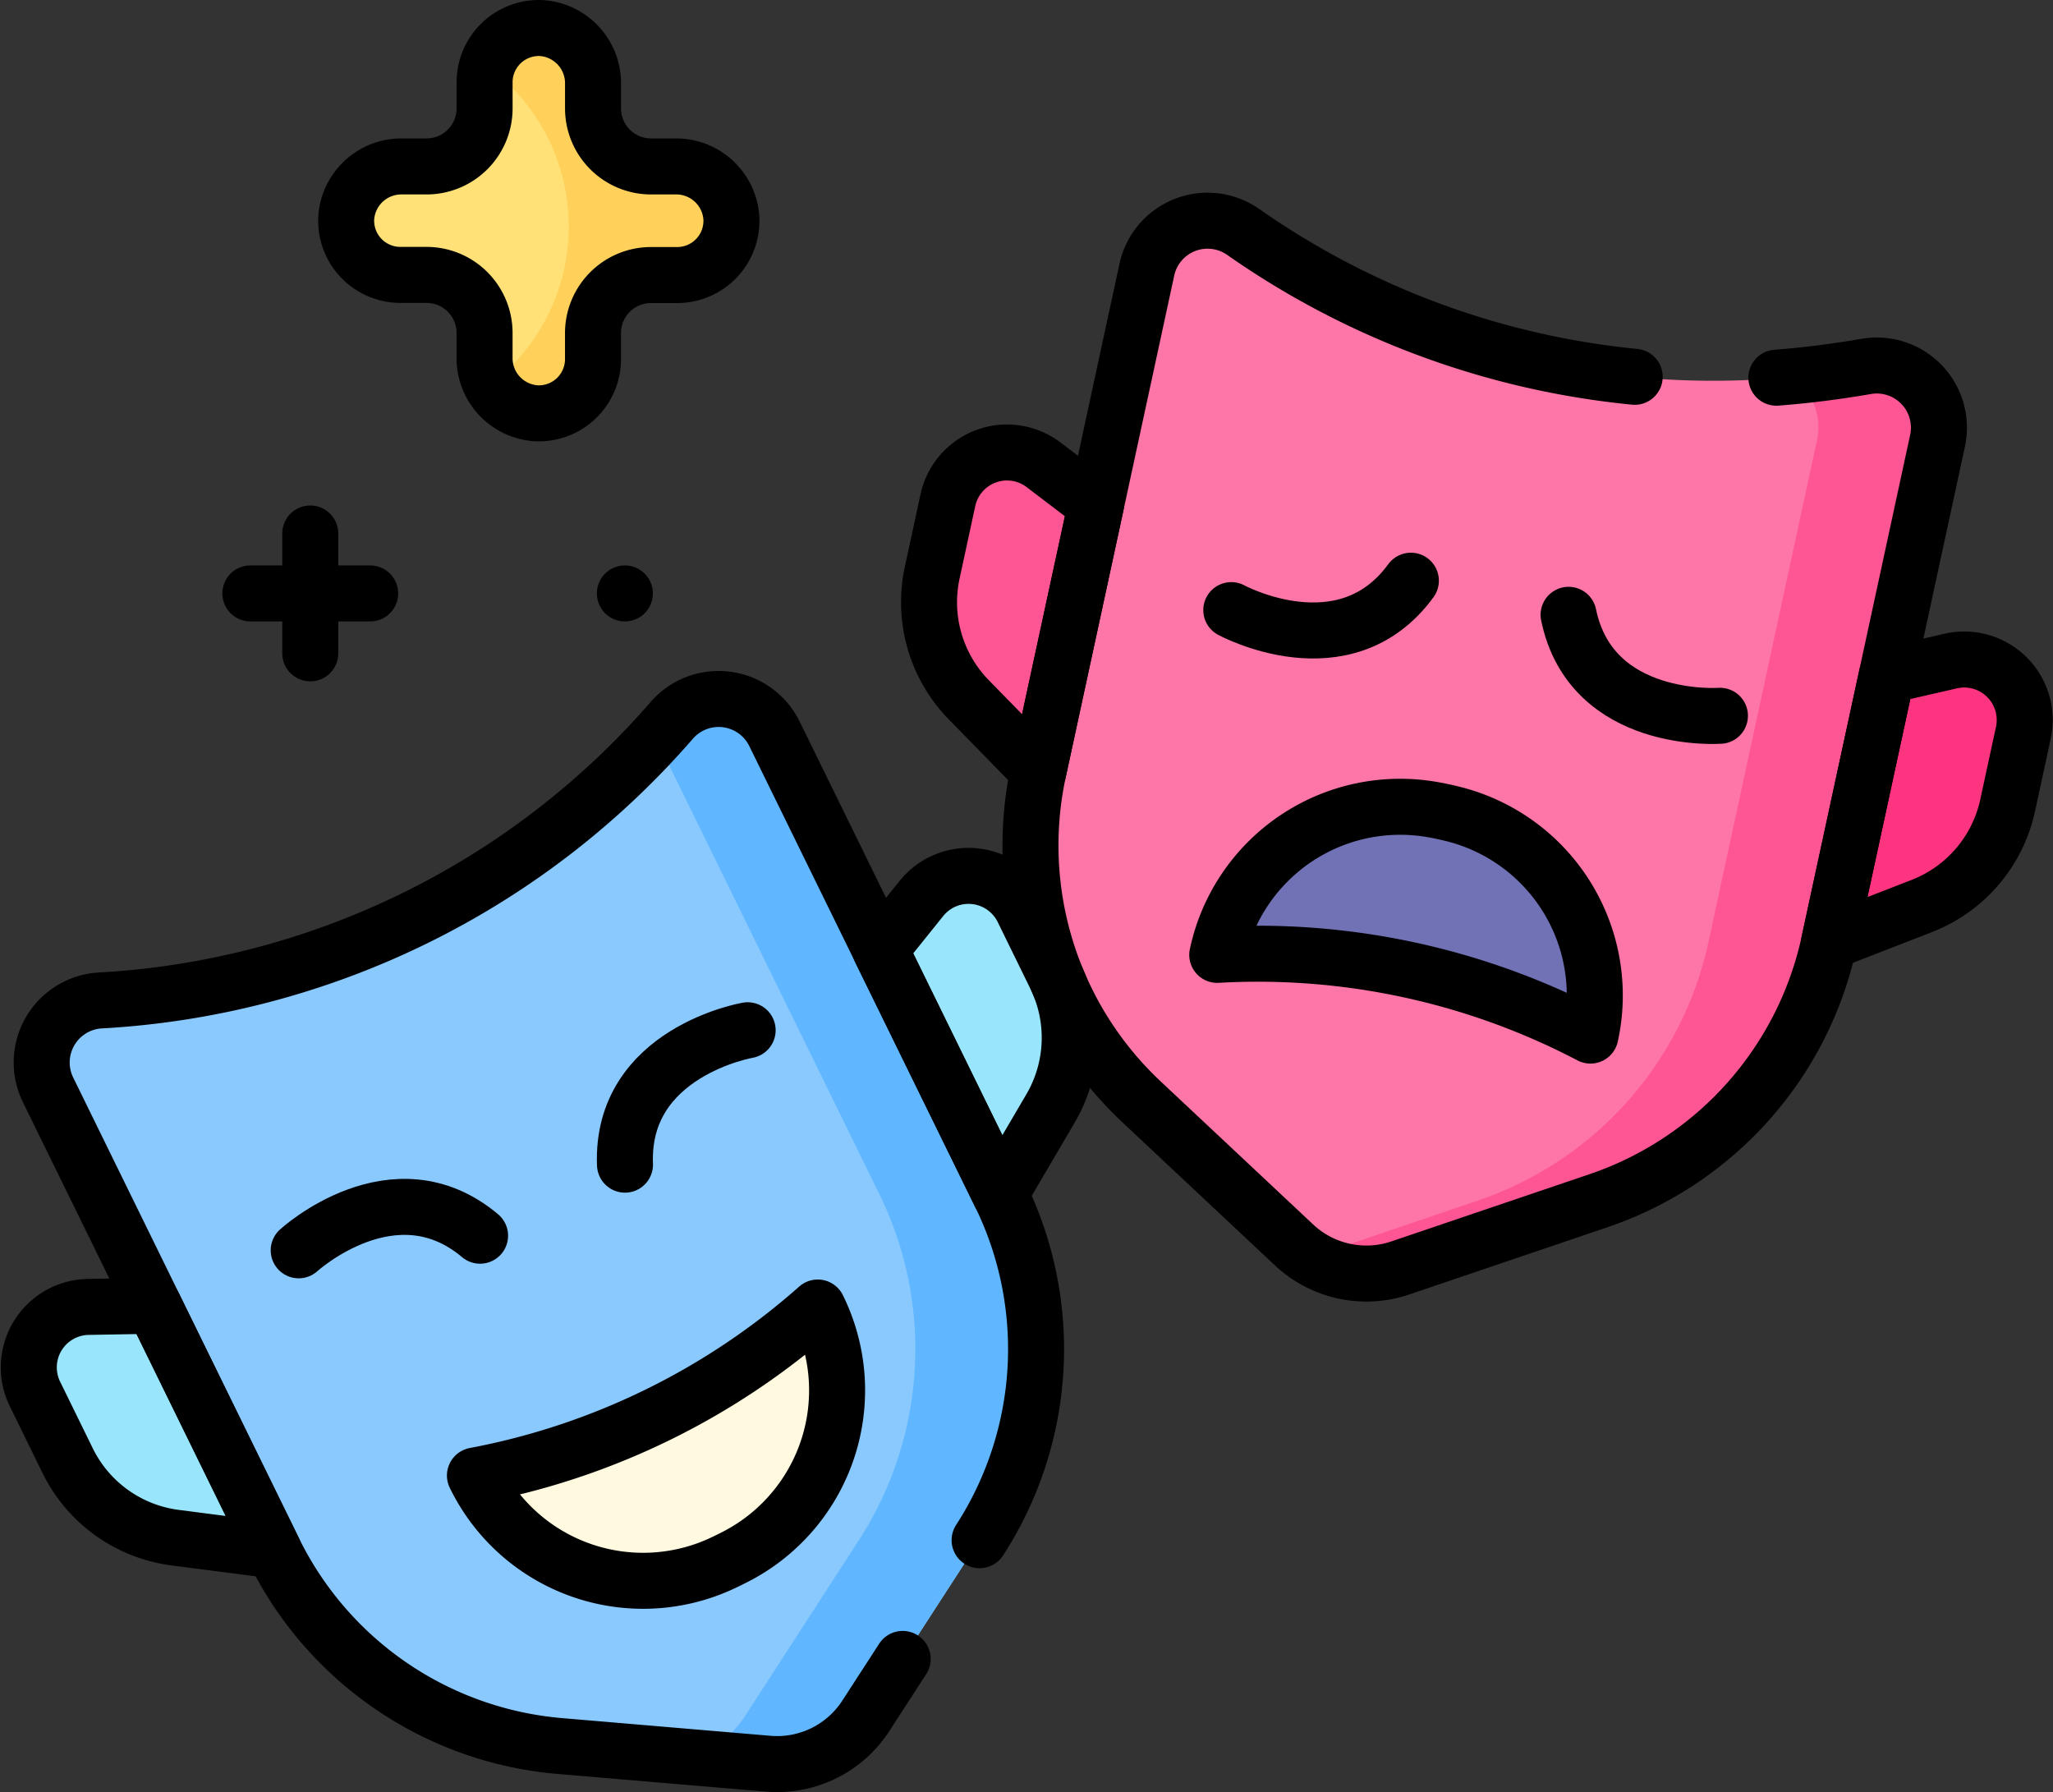 <svg xmlns="http://www.w3.org/2000/svg" width="73.322" height="64.004" viewBox="0 0 73.322 64.004">
  <rect x="0" y="0" width="73.322" height="64.004" fill="#333333" stroke="none"/>
  <g id="Grupo_1112774" data-name="Grupo 1112774" transform="translate(-6.476 -38.878)">
    <g id="Grupo_1112764" data-name="Grupo 1112764" transform="translate(7.501 39.879)">
      <g id="Grupo_1112763" data-name="Grupo 1112763" transform="translate(0 6.88)">
        <g id="Grupo_1112760" data-name="Grupo 1112760" transform="translate(0 17.082)">
          <g id="Grupo_1112759" data-name="Grupo 1112759">
            <path id="Trazado_901062" data-name="Trazado 901062" d="M44.206,236.98l-4.062,6.272a3.774,3.774,0,0,1-3.487,1.709l-7.446-.632A12.557,12.557,0,0,1,19,237.344l-8.064-16.452a2.219,2.219,0,0,1,1.851-3.187,29.158,29.158,0,0,0,20.439-10.018,2.219,2.219,0,0,1,3.653.489l8.064,16.452A12.556,12.556,0,0,1,44.206,236.98Z" transform="translate(-10.247 -206.938)" fill="#8ac9fe"/>
            <path id="Trazado_901063" data-name="Trazado 901063" d="M175.2,236.978l-4.062,6.272a3.774,3.774,0,0,1-3.487,1.71l-2.666-.227a3.774,3.774,0,0,0,1.846-1.483l4.061-6.272a12.555,12.555,0,0,0,.736-12.351l-7.991-16.3c.2-.209.39-.422.582-.637a2.219,2.219,0,0,1,3.653.489l8.064,16.452A12.559,12.559,0,0,1,175.2,236.978Z" transform="translate(-141.244 -206.937)" fill="#60b7ff"/>
            <path id="Trazado_901064" data-name="Trazado 901064" d="M16.252,366.743l-4.282-8.737-2.345.041a2.16,2.16,0,0,0-1.9,3.11l1.166,2.379a4.987,4.987,0,0,0,3.838,2.751Z" transform="translate(-7.501 -336.338)" fill="#99e6fc"/>
            <path id="Trazado_901065" data-name="Trazado 901065" d="M223.814,262.355l-4.282-8.737,1.47-1.829a2.16,2.16,0,0,1,3.623.4l1.166,2.379a4.987,4.987,0,0,1-.177,4.718Z" transform="translate(-189.12 -244.665)" fill="#99e6fc"/>
          </g>
          <path id="Trazado_901066" data-name="Trazado 901066" d="M128.03,367.268q-.354.188-.719.353a6.679,6.679,0,0,1-8.709-3.188h0a25.6,25.6,0,0,0,12.244-6h0A6.679,6.679,0,0,1,128.03,367.268Z" transform="translate(-102.665 -336.702)" fill="#fff9df"/>
        </g>
        <g id="Grupo_1112762" data-name="Grupo 1112762" transform="translate(32.16)">
          <g id="Grupo_1112761" data-name="Grupo 1112761">
            <path id="Trazado_901067" data-name="Trazado 901067" d="M277.224,122.842l-7.076,2.4a3.774,3.774,0,0,1-3.8-.821l-5.45-5.112A12.557,12.557,0,0,1,257.22,107.5l3.873-17.908a2.219,2.219,0,0,1,3.428-1.353,29.159,29.159,0,0,0,22.248,4.811,2.219,2.219,0,0,1,2.563,2.648l-3.873,17.908A12.557,12.557,0,0,1,277.224,122.842Z" transform="translate(-253.318 -87.847)" fill="#fe76a8"/>
            <path id="Trazado_901068" data-name="Trazado 901068" d="M349.054,126.571l-3.873,17.908a12.555,12.555,0,0,1-8.235,9.236l-7.076,2.4a3.763,3.763,0,0,1-3.211-.373l5.98-2.03a12.558,12.558,0,0,0,8.235-9.236l3.873-17.908a2.2,2.2,0,0,0-.912-2.291q1.317-.123,2.656-.357A2.218,2.218,0,0,1,349.054,126.571Z" transform="translate(-313.041 -118.719)" fill="#fe5694"/>
            <path id="Trazado_901069" data-name="Trazado 901069" d="M235.614,156.933l2.057-9.51L235.8,146a2.16,2.16,0,0,0-3.42,1.262l-.56,2.589a4.987,4.987,0,0,0,1.306,4.538Z" transform="translate(-231.712 -137.28)" fill="#fe5694"/>
            <path id="Trazado_901070" data-name="Trazado 901070" d="M455.791,207.186l2.057-9.51,2.287-.524a2.16,2.16,0,0,1,2.593,2.562l-.56,2.589A4.987,4.987,0,0,1,459.1,205.9Z" transform="translate(-423.65 -181.426)" fill="#fd3581"/>
          </g>
          <path id="Trazado_901071" data-name="Trazado 901071" d="M311.9,234q-.389-.1-.783-.169a6.679,6.679,0,0,0-7.688,5.188h0a25.6,25.6,0,0,1,13.328,2.882h0A6.679,6.679,0,0,0,311.9,234Z" transform="translate(-293.14 -212.8)" fill="#7171b5"/>
        </g>
      </g>
      <path id="Trazado_901072" data-name="Trazado 901072" d="M98.315,44.822h-.879a2.073,2.073,0,0,1-2.073-2.073V41.87a1.972,1.972,0,0,0-1.843-1.989,1.936,1.936,0,0,0-2.03,1.934v.934a2.073,2.073,0,0,1-2.073,2.073h-.88a1.972,1.972,0,0,0-1.989,1.843,1.936,1.936,0,0,0,1.934,2.03h.934a2.073,2.073,0,0,1,2.073,2.073v.88a1.972,1.972,0,0,0,1.843,1.989,1.936,1.936,0,0,0,2.03-1.934v-.934A2.073,2.073,0,0,1,97.436,48.7h.934a1.937,1.937,0,0,0,1.934-2.03A1.972,1.972,0,0,0,98.315,44.822Z" transform="translate(-75.208 -39.879)" fill="#ffe177"/>
      <path id="Trazado_901073" data-name="Trazado 901073" d="M128.365,44.822h-.879a2.073,2.073,0,0,1-2.073-2.073V41.87a1.972,1.972,0,0,0-1.843-1.989,1.936,1.936,0,0,0-1.942,1.357,7.088,7.088,0,0,1,.146,11.353,1.925,1.925,0,0,0,3.638-.889v-.934a2.073,2.073,0,0,1,2.073-2.073h.934a1.937,1.937,0,0,0,1.934-2.03A1.972,1.972,0,0,0,128.365,44.822Z" transform="translate(-105.258 -39.879)" fill="#ffd15b"/>
    </g>
    <g id="Grupo_1112773" data-name="Grupo 1112773" transform="translate(7.501 39.879)">
      <g id="Grupo_1112771" data-name="Grupo 1112771" transform="translate(0 6.88)">
        <g id="Grupo_1112767" data-name="Grupo 1112767" transform="translate(0 17.082)">
          <g id="Grupo_1112765" data-name="Grupo 1112765">
            <path id="Trazado_901074" data-name="Trazado 901074" d="M41.461,241.219l-1.317,2.033a3.774,3.774,0,0,1-3.487,1.709l-7.446-.632A12.557,12.557,0,0,1,19,237.344l-8.064-16.452a2.219,2.219,0,0,1,1.851-3.187,29.158,29.158,0,0,0,20.439-10.018,2.219,2.219,0,0,1,3.653.489l8.064,16.452a12.557,12.557,0,0,1-.735,12.351" transform="translate(-10.247 -206.939)" fill="none" stroke="#000" stroke-linecap="round" stroke-linejoin="round" stroke-miterlimit="10" stroke-width="2"/>
            <path id="Trazado_901075" data-name="Trazado 901075" d="M16.252,366.743l-4.282-8.737-2.345.041a2.16,2.16,0,0,0-1.9,3.11l1.166,2.379a4.987,4.987,0,0,0,3.838,2.751Z" transform="translate(-7.501 -336.338)" fill="none" stroke="#000" stroke-linecap="round" stroke-linejoin="round" stroke-miterlimit="10" stroke-width="2"/>
            <path id="Trazado_901076" data-name="Trazado 901076" d="M223.814,262.355l-4.282-8.737,1.47-1.829a2.16,2.16,0,0,1,3.623.4l1.166,2.379a4.987,4.987,0,0,1-.177,4.718Z" transform="translate(-189.12 -244.665)" fill="none" stroke="#000" stroke-linecap="round" stroke-linejoin="round" stroke-miterlimit="10" stroke-width="2"/>
          </g>
          <path id="Trazado_901077" data-name="Trazado 901077" d="M128.03,367.268q-.354.188-.719.353a6.679,6.679,0,0,1-8.709-3.188h0a25.6,25.6,0,0,0,12.244-6h0A6.679,6.679,0,0,1,128.03,367.268Z" transform="translate(-102.665 -336.702)" fill="none" stroke="#000" stroke-linecap="round" stroke-linejoin="round" stroke-miterlimit="10" stroke-width="2"/>
          <g id="Grupo_1112766" data-name="Grupo 1112766" transform="translate(9.643 11.829)">
            <path id="Trazado_901078" data-name="Trazado 901078" d="M74.733,334.933s3.4-3.111,6.478-.522" transform="translate(-74.733 -327.074)" fill="none" stroke="#000" stroke-linecap="round" stroke-linejoin="round" stroke-miterlimit="10" stroke-width="2"/>
            <path id="Trazado_901079" data-name="Trazado 901079" d="M160.332,289.407s-4.539.778-4.381,4.8" transform="translate(-144.298 -289.407)" fill="none" stroke="#000" stroke-linecap="round" stroke-linejoin="round" stroke-miterlimit="10" stroke-width="2"/>
          </g>
        </g>
        <g id="Grupo_1112770" data-name="Grupo 1112770" transform="translate(32.16)">
          <g id="Grupo_1112768" data-name="Grupo 1112768">
            <path id="Trazado_901080" data-name="Trazado 901080" d="M283.576,93.453q1.579-.121,3.193-.4a2.219,2.219,0,0,1,2.563,2.648l-3.873,17.908a12.557,12.557,0,0,1-8.234,9.235l-7.076,2.4a3.774,3.774,0,0,1-3.8-.821l-5.45-5.112A12.557,12.557,0,0,1,257.22,107.5l3.873-17.908a2.219,2.219,0,0,1,3.428-1.353,29.333,29.333,0,0,0,13.994,5.182" transform="translate(-253.318 -87.846)" fill="none" stroke="#000" stroke-linecap="round" stroke-linejoin="round" stroke-miterlimit="10" stroke-width="2"/>
            <path id="Trazado_901081" data-name="Trazado 901081" d="M235.614,156.933l2.057-9.51L235.8,146a2.16,2.16,0,0,0-3.42,1.262l-.56,2.589a4.987,4.987,0,0,0,1.306,4.538Z" transform="translate(-231.712 -137.28)" fill="none" stroke="#000" stroke-linecap="round" stroke-linejoin="round" stroke-miterlimit="10" stroke-width="2"/>
            <path id="Trazado_901082" data-name="Trazado 901082" d="M455.791,207.186l2.057-9.51,2.287-.524a2.16,2.16,0,0,1,2.593,2.562l-.56,2.589A4.987,4.987,0,0,1,459.1,205.9Z" transform="translate(-423.65 -181.426)" fill="none" stroke="#000" stroke-linecap="round" stroke-linejoin="round" stroke-miterlimit="10" stroke-width="2"/>
          </g>
          <path id="Trazado_901083" data-name="Trazado 901083" d="M311.9,234q-.389-.1-.783-.169a6.679,6.679,0,0,0-7.688,5.188h0a25.6,25.6,0,0,1,13.328,2.882h0A6.679,6.679,0,0,0,311.9,234Z" transform="translate(-293.14 -212.8)" fill="none" stroke="#000" stroke-linecap="round" stroke-linejoin="round" stroke-miterlimit="10" stroke-width="2"/>
          <g id="Grupo_1112769" data-name="Grupo 1112769" transform="translate(10.79 12.857)">
            <path id="Trazado_901084" data-name="Trazado 901084" d="M306.935,178.535s4.044,2.2,6.414-1.05" transform="translate(-306.935 -177.485)" fill="none" stroke="#000" stroke-linecap="round" stroke-linejoin="round" stroke-miterlimit="10" stroke-width="2"/>
            <path id="Trazado_901085" data-name="Trazado 901085" d="M396.327,189.584s-4.593.336-5.406-3.606" transform="translate(-378.875 -184.76)" fill="none" stroke="#000" stroke-linecap="round" stroke-linejoin="round" stroke-miterlimit="10" stroke-width="2"/>
          </g>
        </g>
      </g>
      <path id="Trazado_901086" data-name="Trazado 901086" d="M98.315,44.822h-.879a2.073,2.073,0,0,1-2.073-2.073V41.87a1.972,1.972,0,0,0-1.843-1.989,1.936,1.936,0,0,0-2.03,1.934v.934a2.073,2.073,0,0,1-2.073,2.073h-.88a1.972,1.972,0,0,0-1.989,1.843,1.936,1.936,0,0,0,1.934,2.03h.934a2.073,2.073,0,0,1,2.073,2.073v.88a1.972,1.972,0,0,0,1.843,1.989,1.936,1.936,0,0,0,2.03-1.934v-.934A2.073,2.073,0,0,1,97.436,48.7h.934a1.937,1.937,0,0,0,1.934-2.03A1.972,1.972,0,0,0,98.315,44.822Z" transform="translate(-75.208 -39.879)" fill="none" stroke="#000" stroke-linecap="round" stroke-linejoin="round" stroke-miterlimit="10" stroke-width="2"/>
      <g id="Grupo_1112772" data-name="Grupo 1112772" transform="translate(7.916 18.051)">
        <line id="Línea_595" data-name="Línea 595" y2="4.28" transform="translate(2.14)" fill="none" stroke="#000" stroke-linecap="round" stroke-linejoin="round" stroke-miterlimit="10" stroke-width="2"/>
        <line id="Línea_596" data-name="Línea 596" x1="4.28" transform="translate(0 2.14)" fill="none" stroke="#000" stroke-linecap="round" stroke-linejoin="round" stroke-miterlimit="10" stroke-width="2"/>
      </g>
      <line id="Línea_597" data-name="Línea 597" transform="translate(21.292 20.191)" fill="none" stroke="#000" stroke-linecap="round" stroke-linejoin="round" stroke-miterlimit="10" stroke-width="2"/>
    </g>
  </g>
</svg>
